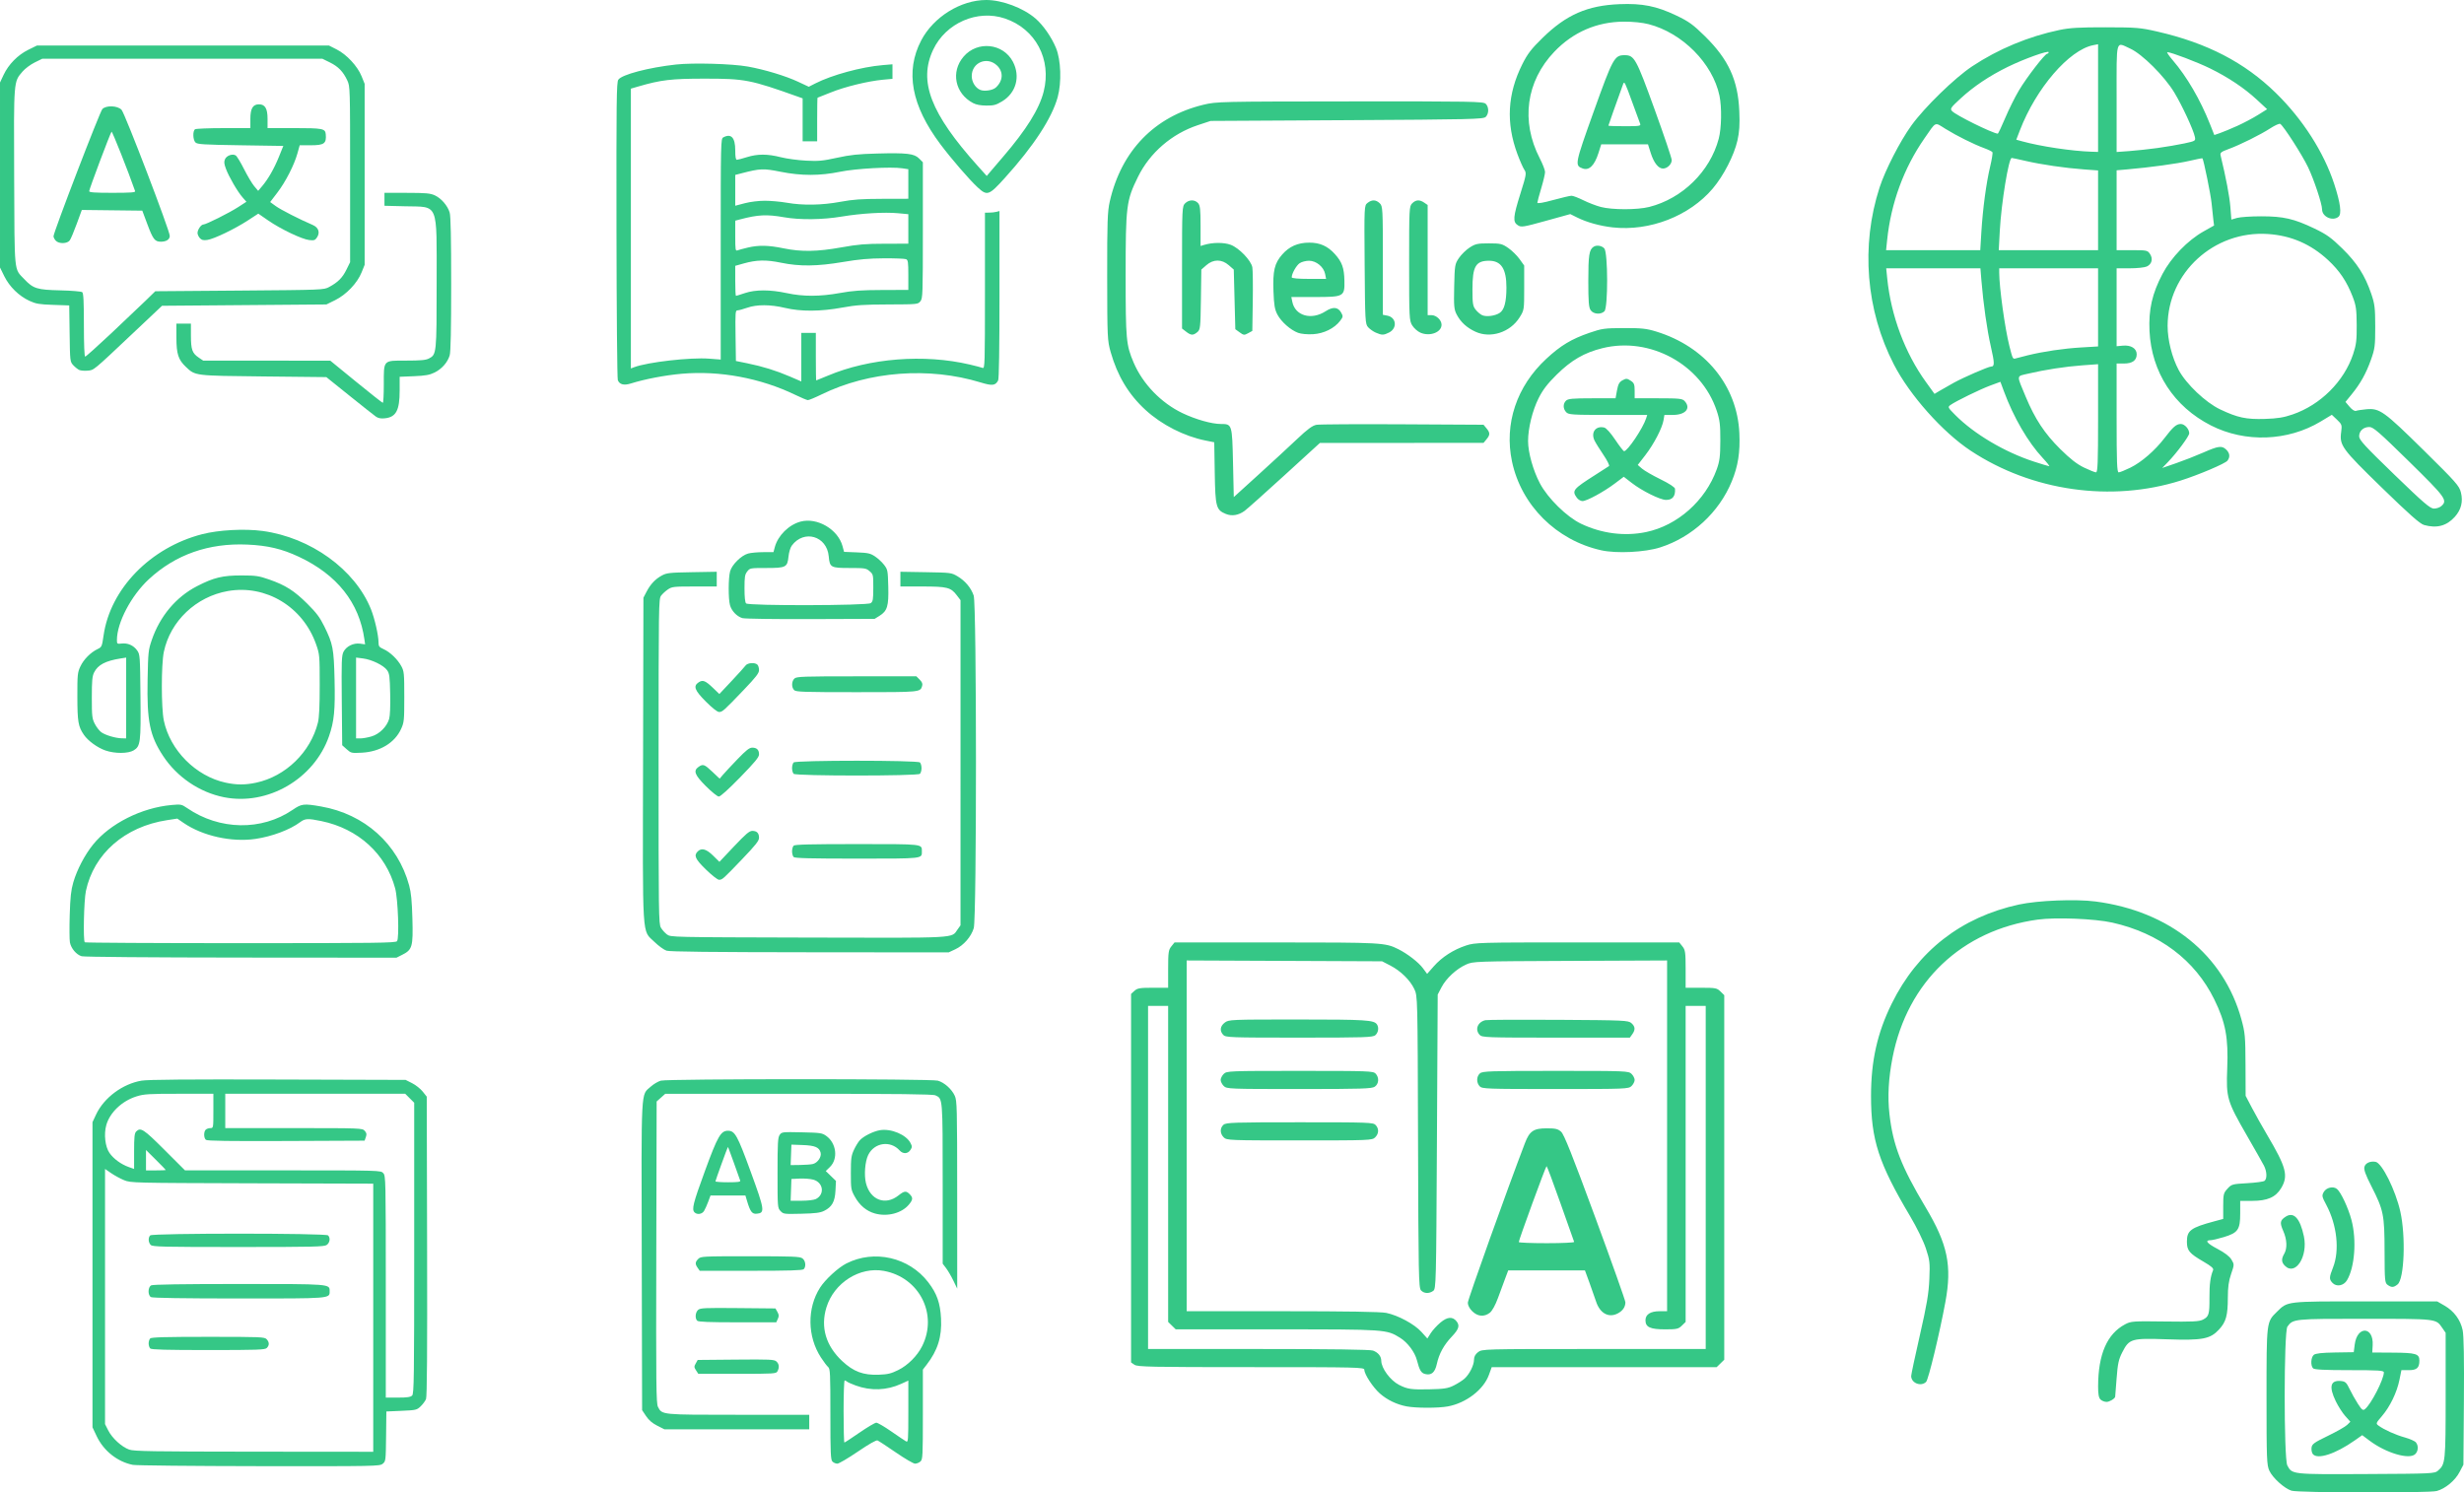 <?xml version="1.0" encoding="UTF-8" standalone="no"?>
<!-- Created with Inkscape (http://www.inkscape.org/) -->

<svg
   version="1.1"
   id="svg2"
   width="1864.966"
   height="1129.773"
   viewBox="0 0 1864.966 1129.773"
   sodipodi:docname="20250709_1631_Language Learning Icons_simple_compose_01jzqsfp82e7v9bw63kq2x00j5.png"
   xml:space="preserve"
   xmlns:inkscape="http://www.inkscape.org/namespaces/inkscape"
   xmlns:sodipodi="http://sodipodi.sourceforge.net/DTD/sodipodi-0.dtd"
   xmlns="http://www.w3.org/2000/svg"
   xmlns:svg="http://www.w3.org/2000/svg"><defs
     id="defs6" /><sodipodi:namedview
     id="namedview4"
     pagecolor="#ffffff"
     bordercolor="#cccccc"
     borderopacity="1"
     inkscape:showpageshadow="0"
     inkscape:pageopacity="1"
     inkscape:pagecheckerboard="0"
     inkscape:deskcolor="#d1d1d1"
     showgrid="false" /><g
     inkscape:groupmode="layer"
     inkscape:label="Image"
     id="g8"
     transform="translate(-1833.394,-182.455)"><path
       style="fill:#35c786;fill-opacity:1;stroke-width:1.157"
       d="m 3567.803,1310.885 c -5.413,-1.697 -14.223,-9.638 -16.762,-15.108 -1.979,-4.263 -2.145,-8.611 -2.145,-56.108 0,-57.09 -0.081,-56.431 7.874,-64.216 8.246,-8.07 6.516,-7.866 66.903,-7.866 h 54.368 l 5.603,3.223 c 7.147,4.111 12.037,10.732 13.694,18.54 0.876,4.128 1.185,21.887 0.942,54.011 l -0.363,47.862 -2.987,5.677 c -3.362,6.39 -10.703,12.458 -17.211,14.227 -5.919,1.609 -104.708,1.391 -109.916,-0.242 z m 110.862,-15.152 c 5.645,-4.928 5.806,-6.508 5.806,-57.002 v -47.35 l -2.666,-3.871 c -4.701,-6.827 -3.857,-6.73 -58.483,-6.748 -53.802,-0.019 -54.393,0.042 -58.623,5.952 -2.7,3.772 -2.751,99.943 -0.057,105.043 3.625,6.859 3.16,6.809 59.785,6.524 49.764,-0.25 51.709,-0.341 54.237,-2.547 z m -94.686,-12.517 c -0.768,-0.906 -1.227,-3.082 -1.02,-4.836 0.331,-2.797 1.851,-3.902 12.405,-9.011 6.615,-3.202 13.144,-6.915 14.509,-8.25 l 2.481,-2.428 -3.843,-4.283 c -2.114,-2.356 -5.354,-7.408 -7.2,-11.228 -5.347,-11.061 -4.085,-16.066 3.862,-15.318 3.365,0.317 4.222,1.106 6.606,6.085 1.507,3.147 4.336,8.178 6.288,11.182 3.031,4.666 3.812,5.249 5.356,4.005 4.623,-3.726 14.282,-22.538 14.282,-27.816 0,-1.418 -3.974,-1.673 -26.073,-1.673 -18.72,0 -26.469,-0.387 -27.476,-1.373 -2.046,-2.002 -1.715,-8.39 0.528,-10.215 1.364,-1.109 6.083,-1.635 16.076,-1.79 l 14.145,-0.22 0.758,-5.854 c 1.851,-14.302 14.363,-13.78 13.575,0.567 l -0.302,5.514 15.897,0.106 c 17.196,0.115 19.764,0.9 19.764,6.043 0,5.463 -1.951,7.222 -8.011,7.222 h -5.59 l -1.501,7.389 c -1.927,9.485 -7.152,20.29 -13.241,27.377 -4.625,5.385 -4.719,5.651 -2.553,7.242 4.224,3.101 12.864,6.986 19.838,8.919 3.831,1.062 7.623,2.75 8.427,3.752 2.048,2.553 1.819,6.592 -0.503,8.864 -4.493,4.397 -22.08,-0.771 -34.577,-10.16 l -5.558,-4.175 -5.725,4.025 c -14.477,10.178 -28.007,14.601 -31.623,10.337 z m -686.065,-36.172 c -7.505,-1.45 -14.679,-4.926 -20.154,-9.766 -5.204,-4.601 -11.7,-14.533 -11.719,-17.918 -0.012,-1.889 -4.875,-2.002 -85.687,-2.002 -75.651,0 -85.98,-0.208 -88.275,-1.781 l -2.599,-1.781 V 1074.317 934.839 l 2.559,-2.333 c 2.215,-2.019 4.102,-2.333 14.03,-2.333 h 11.472 v -14.148 c 0,-12.58 0.269,-14.482 2.423,-17.162 l 2.423,-3.015 76.79,0.014 c 80.424,0.014 82.617,0.135 92.574,5.105 6.961,3.474 15.329,9.949 18.642,14.426 l 3.166,4.277 5.053,-5.74 c 6.135,-6.969 14.831,-12.578 24.388,-15.728 6.917,-2.28 9.523,-2.353 84.257,-2.353 h 77.12 l 2.423,3.015 c 2.155,2.681 2.423,4.582 2.423,17.162 v 14.148 h 11.745 c 10.911,0 11.949,0.199 14.615,2.808 l 2.87,2.808 v 137.975 137.976 l -2.87,2.808 -2.87,2.808 h -85.131 -85.13 l -2.145,5.91 c -4.045,11.145 -17.224,21.256 -31.05,23.822 -7.297,1.354 -24.227,1.33 -31.345,-0.044 z m 35.93,-15.846 c 2.894,-1.461 6.497,-3.757 8.006,-5.102 3.738,-3.33 7.194,-10.214 7.194,-14.33 0,-2.305 0.989,-4.157 3.081,-5.766 3.052,-2.349 3.863,-2.371 87.69,-2.371 h 84.609 V 1073.765 943.903 h -7.6 -7.6 V 1063.52 1183.137 l -2.87,2.808 c -2.587,2.532 -3.828,2.808 -12.601,2.808 -11.354,0 -14.928,-1.643 -14.928,-6.865 0,-4.459 3.78,-6.865 10.783,-6.865 h 5.586 V 1042.268 909.512 l -73.368,0.319 c -72.377,0.315 -73.441,0.352 -78.834,2.791 -7.325,3.313 -15.034,10.456 -18.548,17.188 l -2.877,5.511 -0.585,111.362 c -0.57,108.57 -0.641,111.403 -2.854,112.986 -3.105,2.221 -6.924,2.037 -9.218,-0.444 -1.738,-1.879 -1.941,-12.143 -2.227,-112.414 -0.315,-110.167 -0.319,-110.355 -2.828,-115.666 -3.205,-6.784 -10.321,-13.748 -18.201,-17.811 l -6.178,-3.186 -73.952,-0.319 -73.952,-0.319 v 132.755 132.755 h 72.433 c 48.557,0 74.475,0.419 78.629,1.27 8.94,1.832 21.338,8.534 26.593,14.378 l 4.509,5.013 2.537,-4.017 c 1.395,-2.209 4.729,-5.853 7.408,-8.098 5.218,-4.37 9.23,-4.642 12.209,-0.826 2.503,3.207 1.641,5.92 -3.651,11.495 -6.07,6.394 -9.631,12.917 -11.36,20.806 -1.395,6.366 -4.109,8.684 -8.814,7.529 -3.018,-0.741 -4.28,-2.861 -6.239,-10.473 -1.575,-6.123 -7.081,-13.455 -12.719,-16.938 -10.364,-6.402 -10.439,-6.407 -93.402,-6.407 h -76.424 l -2.87,-2.808 -2.87,-2.808 V 1063.52 943.903 h -7.6 -7.6 v 129.862 129.862 h 83.522 c 54.958,0 84.615,0.407 86.718,1.189 3.947,1.468 6.224,4.276 6.272,7.735 0.081,5.702 6.839,14.85 13.476,18.239 6.318,3.227 9.204,3.651 22.807,3.356 11.412,-0.248 14.242,-0.694 18.707,-2.949 z m 13.941,-56.086 c -2.124,-2.078 -3.418,-4.538 -3.418,-6.497 0,-2.468 29.81,-85.789 43.238,-120.852 3.492,-9.119 6.533,-11.182 16.484,-11.182 6.614,0 8.455,0.436 10.874,2.574 2.211,1.954 8.427,17.546 25.788,64.683 12.581,34.16 22.875,63.155 22.875,64.434 0,3.599 -2.069,6.557 -5.966,8.529 -6.809,3.446 -13.392,-0.284 -16.262,-9.214 -0.809,-2.517 -3.028,-8.824 -4.931,-14.016 l -3.46,-9.439 h -29.035 -29.036 l -2.247,6.007 c -1.236,3.304 -3.72,10.021 -5.522,14.927 -2.004,5.458 -4.402,9.787 -6.179,11.155 -4.252,3.273 -9.144,2.862 -13.202,-1.109 z m 77.062,-52.552 c -0.214,-0.537 -4.862,-13.66 -10.328,-29.162 -5.466,-15.501 -10.21,-28.191 -10.541,-28.199 -0.6,-0.013 -21.038,55.844 -21.031,57.48 0,0.472 9.518,0.858 21.147,0.858 11.629,0 20.968,-0.44 20.753,-0.977 z m -265.214,-79.114 c -2.918,-2.856 -3.006,-7.063 -0.2,-9.548 1.927,-1.706 7.639,-1.894 57.694,-1.894 52.337,0 55.668,0.121 57.491,2.092 2.602,2.813 2.44,6.567 -0.404,9.349 -2.272,2.224 -3.897,2.288 -57.291,2.288 -53.394,0 -55.019,-0.065 -57.291,-2.288 z m 0,-38.901 c -1.286,-1.259 -2.338,-3.318 -2.338,-4.577 0,-1.259 1.052,-3.318 2.338,-4.577 2.272,-2.224 3.897,-2.288 57.694,-2.288 52.143,0 55.468,0.121 57.291,2.092 2.762,2.986 2.442,7.727 -0.664,9.857 -2.262,1.55 -9.682,1.781 -57.291,1.781 -53.133,0 -54.759,-0.065 -57.031,-2.288 z m 193.684,0.196 c -2.556,-2.763 -2.459,-7.386 0.203,-9.744 1.926,-1.706 7.612,-1.894 57.291,-1.894 53.594,0 55.219,0.064 57.491,2.288 1.286,1.259 2.338,3.318 2.338,4.577 0,1.259 -1.052,3.318 -2.338,4.577 -2.272,2.224 -3.897,2.288 -57.694,2.288 -52.143,0 -55.468,-0.121 -57.291,-2.092 z M 2759.229,965.838 c -2.811,-3.039 -2.376,-6.555 1.146,-9.266 3.013,-2.319 4.24,-2.371 55.461,-2.371 51.578,0 57.583,0.381 59.798,3.79 1.548,2.383 0.986,6.093 -1.22,8.046 -1.927,1.706 -7.639,1.894 -57.694,1.894 -52.337,0 -55.668,-0.121 -57.491,-2.092 z m 194.088,0 c -3.732,-4.036 -1.549,-9.695 4.285,-11.107 1.402,-0.339 26.302,-0.469 55.334,-0.288 50.006,0.312 52.914,0.444 55.245,2.509 2.928,2.594 3.109,4.986 0.64,8.435 l -1.82,2.543 h -55.874 c -52.645,0 -55.986,-0.121 -57.809,-2.092 z m 469.922,276.037 c -1.334,-1.306 -1.831,-4.047 -1.814,-10.011 0.069,-24.281 6.787,-39.708 20.438,-46.929 4.451,-2.355 5.903,-2.457 30.044,-2.127 20.891,0.286 25.972,0.041 28.796,-1.388 4.581,-2.318 5.076,-3.972 4.997,-16.694 -0.062,-10.002 0.728,-15.99 2.733,-20.715 0.59,-1.389 -1.158,-2.963 -7.175,-6.462 -10.852,-6.309 -12.627,-8.439 -12.627,-15.157 0,-8.472 2.864,-10.599 20.753,-15.416 l 6.723,-1.81 v -9.675 c 0,-8.941 0.244,-9.943 3.219,-13.201 3.088,-3.382 3.693,-3.552 14.907,-4.175 6.428,-0.357 12.346,-1.159 13.15,-1.782 2.035,-1.576 1.824,-7.131 -0.437,-11.492 -1.044,-2.014 -6.79,-12.157 -12.768,-22.54 -15.256,-26.497 -15.917,-28.748 -15.025,-51.179 0.919,-23.107 -1.25,-34.665 -9.771,-52.07 -14.587,-29.796 -41.695,-50.223 -77.231,-58.198 -13.165,-2.954 -42.854,-4.148 -56.465,-2.271 -57.37,7.914 -98.585,47.03 -109.817,104.221 -3.111,15.842 -3.885,29.835 -2.379,43.033 2.694,23.62 8.864,39.515 27.396,70.573 16.693,27.978 20.039,44.066 14.919,71.748 -4.405,23.821 -12.817,58.647 -14.582,60.375 -3.898,3.815 -11.295,0.889 -11.295,-4.468 0,-1.105 2.97,-15.036 6.6,-30.96 5.311,-23.297 6.71,-31.592 7.162,-42.47 0.519,-12.482 0.314,-14.265 -2.668,-23.237 -1.862,-5.602 -6.883,-15.868 -11.855,-24.238 -23.92,-40.271 -29.631,-57.848 -29.626,-91.179 0,-26.46 4.765,-47.677 15.662,-69.794 19.611,-39.802 52.545,-65.477 96.207,-75.002 14.302,-3.12 43.071,-4.269 58.045,-2.319 56.037,7.297 96.986,40.378 110.415,89.198 2.772,10.08 3.035,12.979 3.115,34.461 l 0.088,23.455 4.806,9.153 c 2.643,5.034 7.852,14.302 11.575,20.595 14.399,24.339 16.094,30.805 10.515,40.121 -4.123,6.886 -10.43,9.65 -22.016,9.65 h -8.985 v 9.571 c 0,12.212 -1.665,14.598 -12.463,17.862 -4.213,1.273 -8.626,2.315 -9.806,2.315 -4.792,0 -3.016,2.328 4.987,6.541 5.576,2.935 9.208,5.713 10.669,8.161 2.186,3.663 2.183,3.804 -0.263,10.889 -1.827,5.294 -2.48,10.01 -2.484,17.967 -0.011,13.425 -1.358,18.309 -6.646,24.037 -6.712,7.27 -12.528,8.366 -39.458,7.438 -26.922,-0.928 -28.528,-0.461 -33.778,9.81 -2.775,5.429 -3.47,8.649 -4.321,20.023 -0.558,7.454 -1.043,13.645 -1.078,13.758 -0.473,1.525 -4.362,3.8 -6.494,3.8 -1.516,0 -3.583,-0.809 -4.593,-1.798 z m 217.319,-86.782 c -2.118,-1.516 -2.273,-3.214 -2.316,-25.457 -0.053,-27.695 -0.751,-31.131 -10.011,-49.291 -4.377,-8.585 -5.785,-12.49 -5.251,-14.571 0.747,-2.913 4.453,-4.582 8.486,-3.822 4.843,0.913 15.048,21.424 18.673,37.53 4.235,18.815 3.045,51.123 -2.036,55.234 -2.999,2.427 -4.573,2.506 -7.546,0.378 z m -41.79,-1.557 c -2.558,-2.766 -2.503,-4.083 0.488,-11.693 5.069,-12.898 2.995,-32.053 -5.124,-47.319 -3.344,-6.288 -3.483,-7 -1.904,-9.766 1.928,-3.377 7.157,-4.57 9.98,-2.277 3.005,2.44 8.643,14.528 11.021,23.625 3.963,15.162 2.426,35.633 -3.412,45.456 -2.527,4.253 -8.033,5.236 -11.051,1.973 z m -35.893,-12.837 c -2.737,-2.678 -2.897,-5.194 -0.585,-9.153 2.404,-4.116 2.128,-10.739 -0.719,-17.214 -2.784,-6.334 -2.477,-8.125 1.873,-10.914 6.073,-3.894 10.858,1.299 13.731,14.9 3.208,15.191 -6.354,30.157 -14.3,22.381 z M 3045.343,599.012 c -33.94,-7.533 -60.531,-34.006 -67.547,-67.247 -6.007,-28.461 3.5,-56.893 25.986,-77.713 10.905,-10.097 18.942,-14.938 32.646,-19.665 9.459,-3.262 11.453,-3.537 26.028,-3.584 13.391,-0.044 17.11,0.356 24.524,2.632 37.103,11.391 61.319,41.021 62.915,76.98 0.643,14.483 -0.974,24.759 -5.724,36.38 -9.591,23.465 -29.991,42.288 -54.239,50.047 -11.537,3.691 -33.024,4.737 -44.589,2.17 z m 33.915,-13.792 c 23.773,-4.929 44.973,-23.747 53.506,-47.494 2.221,-6.181 2.68,-9.853 2.72,-21.739 0.039,-12.112 -0.385,-15.594 -2.777,-22.741 -11.704,-34.969 -50.468,-56.135 -86.482,-47.223 -13.71,3.393 -23.509,9.071 -34.654,20.081 -6.917,6.832 -10.504,11.519 -13.66,17.847 -4.669,9.361 -7.944,22.709 -7.944,32.377 0,8.641 3.837,22.339 8.974,32.039 5.989,11.308 20.325,25.383 31.107,30.538 15.585,7.452 32.966,9.683 49.213,6.314 z m -52.397,-26.009 c -3.838,-5.362 -2.891,-6.531 13.964,-17.245 5.144,-3.27 9.824,-6.282 10.399,-6.692 0.575,-0.411 -1.35,-4.274 -4.278,-8.586 -2.928,-4.312 -5.965,-9.217 -6.748,-10.902 -2.856,-6.14 1.065,-11.241 7.436,-9.676 1.518,0.373 4.881,4.115 8.318,9.257 3.173,4.747 6.185,8.631 6.693,8.631 2.617,0 14.351,-17.496 16.69,-24.885 l 0.815,-2.574 h -29.712 c -27.3,0 -29.869,-0.17 -31.647,-2.092 -2.439,-2.637 -2.48,-6.364 -0.098,-8.695 1.51,-1.477 5.017,-1.798 19.663,-1.798 h 17.826 l 1.09,-5.979 c 0.853,-4.676 1.762,-6.345 4.171,-7.655 2.754,-1.498 3.405,-1.468 6.138,0.285 2.62,1.68 3.058,2.777 3.058,7.655 v 5.694 h 17.941 c 15.896,0 18.162,0.238 19.877,2.092 5.01,5.417 0.744,10.493 -8.819,10.493 h -6.478 l -0.657,3.962 c -0.992,5.979 -7.298,18.109 -13.758,26.461 l -5.762,7.449 3.213,2.782 c 1.767,1.53 8.079,5.17 14.028,8.09 6.658,3.268 10.868,6.025 10.954,7.173 0.421,5.668 -1.962,8.553 -6.949,8.414 -4.524,-0.126 -18.029,-6.841 -25.715,-12.786 l -6.111,-4.727 -6.779,5.104 c -8.46,6.37 -21.209,13.296 -24.476,13.296 -1.357,0 -3.286,-1.144 -4.287,-2.543 z m 641.241,20.642 c -3.053,-0.854 -11.141,-8.003 -31.852,-28.153 -30.516,-29.69 -32.238,-32.053 -30.845,-42.329 0.7,-5.165 0.505,-5.732 -3.167,-9.215 l -3.913,-3.712 -8.345,5.035 c -24.915,15.032 -57.262,16.218 -83.132,3.047 -28.066,-14.289 -45.029,-40.353 -46.524,-71.489 -0.776,-16.165 2.006,-28.401 9.829,-43.224 6.627,-12.556 19.028,-25.392 31.089,-32.181 l 7.937,-4.467 -0.581,-4.686 c -0.32,-2.577 -0.894,-8.033 -1.276,-12.123 -0.592,-6.339 -6.057,-33.141 -6.945,-34.062 -0.164,-0.17 -4.599,0.696 -9.855,1.925 -9.067,2.119 -29.93,4.978 -47.2,6.467 l -7.892,0.681 v 30.229 30.229 h 11.665 c 11.143,0 11.751,0.128 13.575,2.852 2.47,3.688 1.403,7.812 -2.467,9.538 -1.653,0.737 -7.454,1.34 -12.889,1.34 h -9.883 v 29.492 29.492 l 4.692,-0.438 c 6.169,-0.576 10.507,2.116 10.507,6.519 0,4.658 -3.272,7.016 -9.738,7.016 h -5.462 v 41.19 c 0,33.669 0.286,41.19 1.567,41.19 0.862,0 4.839,-1.6 8.838,-3.556 8.419,-4.117 18.684,-13.022 25.885,-22.454 6.471,-8.477 8.936,-10.603 12.295,-10.603 2.917,0 6.367,3.821 6.367,7.051 0,2.141 -9.491,14.941 -16.24,21.903 l -4.221,4.355 10.523,-3.628 c 5.788,-1.995 15.065,-5.628 20.616,-8.073 11.478,-5.055 14.091,-5.379 17.384,-2.157 2.676,2.619 2.99,5.586 0.877,8.316 -1.706,2.204 -21.855,10.764 -35.428,15.051 -52.498,16.581 -112.607,8.032 -158.951,-22.606 -21.19,-14.009 -46.072,-41.951 -58.074,-65.218 -21.189,-41.076 -25.155,-89.986 -10.866,-133.996 4.287,-13.205 15.469,-34.998 24.1,-46.969 9.907,-13.743 32.778,-36.005 46.009,-44.786 19.667,-13.052 42.665,-22.629 66.06,-27.511 7.896,-1.647 15.104,-2.064 35.076,-2.027 23.335,0.043 26.137,0.276 39.076,3.248 37.594,8.635 65.969,23.34 89.599,46.432 20.306,19.844 36.327,44.831 44.21,68.953 4.714,14.424 5.786,22.715 3.207,24.809 -4.434,3.601 -12.404,-0.008 -12.404,-5.616 0,-4.127 -6.139,-22.588 -10.631,-31.968 -4.463,-9.319 -18.546,-31.232 -21.042,-32.742 -0.668,-0.404 -4.005,1.078 -7.415,3.294 -7.558,4.911 -22.962,12.566 -31.787,15.797 -5.583,2.044 -6.432,2.737 -5.923,4.837 4.059,16.763 6.764,31.01 7.382,38.885 l 0.757,9.632 4.223,-1.242 c 2.322,-0.683 10.536,-1.243 18.253,-1.244 16.943,-0.003 24.834,1.801 40.337,9.221 9.259,4.432 12.779,6.954 21.152,15.159 11.13,10.907 17.147,20.314 21.908,34.252 2.64,7.727 3,10.681 3.02,24.79 0.021,14.613 -0.263,16.821 -3.238,25.172 -3.714,10.423 -7.998,18.091 -14.668,26.252 l -4.623,5.657 3.132,3.7 c 1.921,2.269 3.81,3.452 4.885,3.06 0.965,-0.352 4.484,-0.891 7.821,-1.198 9.998,-0.921 13.286,1.431 43.162,30.872 24.739,24.379 27.13,27.083 28.384,32.109 1.733,6.945 0.203,13.081 -4.594,18.428 -6.215,6.927 -13.655,8.904 -23.328,6.198 z m 13.062,-14.272 c 4.941,-4.376 3.474,-6.406 -24.428,-33.804 -22.658,-22.249 -27.073,-26.087 -30.015,-26.087 -4.485,0 -7.726,2.954 -7.726,7.042 0,2.728 4.305,7.417 26.599,28.972 22.349,21.608 27.145,25.721 30.015,25.744 1.879,0.015 4.378,-0.825 5.554,-1.867 z M 3421.401,499.08 v -40.935 l -11.897,0.863 c -12.812,0.929 -28.367,3.318 -41.026,6.3 -9.114,2.147 -8.938,0.476 -1.845,17.499 6.994,16.786 14.303,27.854 26.123,39.561 7.553,7.481 12.638,11.442 18.017,14.035 4.122,1.987 8.199,3.612 9.061,3.612 1.281,0 1.567,-7.479 1.567,-40.935 z m -41.874,30.08 c -11.178,-11.969 -22.085,-30.714 -29.432,-50.584 l -2.622,-7.092 -7.484,2.757 c -7.779,2.865 -26.402,11.952 -30.328,14.797 -2.158,1.564 -2.003,1.89 3.59,7.524 14.32,14.426 37.413,28.108 59.629,35.329 5.787,1.881 10.97,3.449 11.517,3.483 0.547,0.035 -1.644,-2.762 -4.87,-6.215 z m 189.167,-32.993 c 21.103,-7.275 38.83,-24.944 45.742,-45.593 2.363,-7.059 2.792,-10.553 2.716,-22.114 -0.079,-11.791 -0.511,-14.819 -3.067,-21.443 -4.409,-11.429 -9.952,-19.689 -18.558,-27.657 -13.14,-12.163 -27.988,-18.599 -45.611,-19.769 -40.776,-2.708 -75.802,29.393 -75.882,69.544 -0.021,10.671 3.307,23.938 8.388,33.437 5.668,10.596 20.348,24.537 31.348,29.77 13.233,6.295 19.715,7.677 33.907,7.228 9.543,-0.302 14.224,-1.06 21.019,-3.403 z m -256.614,-23.913 c 7.585,-4.186 26.35,-12.33 28.41,-12.33 2.652,0 2.608,-2.653 -0.251,-15.148 -2.871,-12.546 -5.696,-32.391 -7.17,-50.355 l -0.727,-8.867 h -35.654 -35.654 l 0.783,7.723 c 2.856,28.177 13.416,56.403 29.34,78.426 l 6.449,8.918 3.73,-2.247 c 2.051,-1.236 6.886,-3.99 10.745,-6.119 z m 56.122,-20.847 c 11.98,-2.931 27.044,-5.146 40.39,-5.939 l 12.809,-0.761 v -29.576 -29.576 h -37.414 -37.414 v 3.234 c 0,11.137 4.307,42.228 7.715,55.69 2.471,9.76 2.571,9.951 4.848,9.264 1.129,-0.34 5.209,-1.391 9.067,-2.335 z m -35.16,-93.027 c 1.081,-17.77 3.709,-37.43 6.649,-49.738 1.311,-5.488 2.097,-10.432 1.747,-10.986 -0.35,-0.554 -3.152,-1.932 -6.228,-3.061 -7.952,-2.921 -20.657,-9.247 -29.292,-14.583 -8.475,-5.238 -6.772,-6.01 -15.971,7.239 -15.607,22.479 -25.291,48.871 -28.198,76.85 l -0.802,7.723 h 35.638 35.638 z m 88.359,-16.729 v -30.173 l -10.815,-0.795 c -14.291,-1.05 -31.914,-3.617 -43.937,-6.4 -5.356,-1.239 -10.133,-2.254 -10.616,-2.254 -2.301,0 -7.885,34.104 -9.016,55.069 l -0.794,14.725 h 37.589 37.589 z m 0,-84.958 v -40.761 l -3.66,0.716 c -18.281,3.578 -43.255,32.571 -55.519,64.455 l -2.733,7.105 4.357,1.203 c 14.036,3.874 37.711,7.426 52.586,7.889 l 4.969,0.155 z m 45.014,37.797 c 6.431,-0.886 15.559,-2.447 20.286,-3.469 8.416,-1.819 8.581,-1.922 7.954,-4.991 -1.088,-5.324 -9.708,-23.894 -15.61,-33.626 -7.492,-12.355 -24.228,-29.012 -33.311,-33.153 -11.228,-5.119 -10.303,-8.495 -10.303,37.612 v 40.644 l 9.646,-0.703 c 5.305,-0.387 14.907,-1.428 21.338,-2.314 z m 60.422,-16.78 c 4.781,-2.162 11.804,-5.878 15.605,-8.257 l 6.911,-4.326 -7.761,-7.195 c -9.517,-8.823 -21.569,-16.882 -35.442,-23.7 -9.608,-4.721 -29.514,-12.293 -32.319,-12.293 -0.642,0 1.161,2.703 4.005,6.007 10.745,12.48 20.959,29.997 28.298,48.526 l 3.246,8.195 4.382,-1.513 c 2.41,-0.832 8.294,-3.282 13.076,-5.444 z m -175.787,-5.788 c 2.724,-6.491 7.434,-15.971 10.468,-21.068 5.839,-9.81 19.705,-27.771 21.44,-27.771 0.566,0 1.029,-0.5 1.029,-1.112 0,-1.617 -18.754,5.115 -30.966,11.116 -13.98,6.87 -25.838,14.823 -35.763,23.985 -7.48,6.905 -8.008,7.692 -6.36,9.474 2.883,3.118 29.972,16.518 34.56,17.097 0.352,0.044 2.868,-5.23 5.592,-11.721 z m -589.868,299.558 c -7.319,-3.024 -7.938,-5.325 -8.358,-31.061 l -0.378,-23.16 -6.638,-1.337 c -16.189,-3.262 -33.078,-11.872 -45.384,-23.137 -12.751,-11.672 -21.249,-25.774 -26.355,-43.731 -2.496,-8.778 -2.605,-11.121 -2.658,-57.208 -0.048,-41.364 0.225,-49.281 1.952,-56.86 8.759,-38.427 33.838,-64.321 70.955,-73.261 9.825,-2.366 12.321,-2.423 110.852,-2.511 92.452,-0.083 100.961,0.067 102.744,1.81 2.494,2.439 2.495,7.489 0,9.93 -1.771,1.733 -11.005,1.95 -105.082,2.472 l -103.141,0.572 -9.604,3.183 c -19.787,6.558 -36.361,20.863 -45.361,39.151 -8.837,17.955 -9.341,21.969 -9.341,74.37 0,48.954 0.363,52.912 6.083,66.297 6.883,16.106 20.828,30.523 36.961,38.21 10.043,4.786 22.106,8.193 29.006,8.193 8.506,0 8.556,0.159 9.21,29.292 l 0.585,26.048 18.707,-16.987 c 10.289,-9.343 23.456,-21.492 29.261,-26.998 7.835,-7.432 11.6,-10.197 14.615,-10.735 2.234,-0.398 31.599,-0.572 65.256,-0.386 l 61.195,0.338 2.235,2.701 c 2.806,3.392 2.806,4.936 -7e-4,8.328 l -2.235,2.701 -61.919,0.021 -61.919,0.021 -26.751,24.432 c -14.713,13.438 -28.33,25.587 -30.259,26.999 -4.614,3.376 -9.659,4.192 -14.235,2.302 z m -30.038,-137.955 -3.081,-2.371 v -46.255 c 0,-44.73 0.077,-46.331 2.338,-48.544 2.918,-2.856 7.218,-2.942 9.757,-0.196 1.596,1.726 1.935,4.754 1.935,17.296 v 15.203 l 2.631,-0.801 c 6.472,-1.97 15.048,-2.013 20.166,-0.1 6.32,2.362 15.423,11.819 16.385,17.022 0.37,1.999 0.518,13.656 0.329,25.903 l -0.343,22.268 -3.162,1.736 c -2.921,1.603 -3.411,1.554 -6.431,-0.65 l -3.269,-2.385 -0.585,-22.573 -0.585,-22.573 -3.818,-3.336 c -5.281,-4.613 -11.636,-4.613 -16.917,4.3e-4 l -3.818,3.336 -0.327,22.693 c -0.308,21.375 -0.469,22.81 -2.76,24.696 -3.148,2.591 -4.689,2.524 -8.447,-0.369 z m 84.77,0.875 c -5.72,-2.127 -12.676,-8.249 -15.617,-13.742 -2.077,-3.88 -2.65,-7.23 -3.034,-17.736 -0.565,-15.468 0.778,-21.14 6.58,-27.773 5.382,-6.153 11.805,-8.989 20.435,-9.021 8.132,-0.03 14.039,2.602 19.502,8.691 5.384,6.001 6.98,10.448 7.181,20.011 0.255,12.159 -0.295,12.462 -22.621,12.462 h -17.555 l 0.745,3.643 c 2.176,10.646 14.442,14.103 25.237,7.112 5.461,-3.537 9.286,-3.235 11.662,0.92 1.632,2.855 1.581,3.341 -0.658,6.293 -4.357,5.743 -12.345,9.697 -20.554,10.174 -4.251,0.247 -9.034,-0.191 -11.302,-1.034 z m 20.45,-44.556 c -1.05,-5.363 -6.707,-10.011 -12.184,-10.011 -2.419,0 -5.623,0.84 -7.12,1.866 -2.514,1.723 -5.983,7.917 -5.983,10.683 0,0.741 4.846,1.181 13.007,1.181 h 13.007 z m 38.434,44.448 c -1.929,-0.833 -4.56,-2.669 -5.846,-4.079 -2.241,-2.457 -2.352,-4.43 -2.676,-47.353 -0.337,-44.638 -0.329,-44.796 2.176,-46.792 3.299,-2.628 6.389,-2.533 9.27,0.286 2.252,2.203 2.338,3.814 2.338,43.335 v 41.047 l 3.444,0.674 c 6.813,1.333 7.632,9.531 1.274,12.749 -4.125,2.088 -5.413,2.105 -9.979,0.132 z m 33.638,-0.037 c -2.077,-0.914 -4.838,-3.364 -6.134,-5.445 -2.253,-3.616 -2.357,-5.687 -2.361,-46.975 0,-41.67 0.078,-43.273 2.334,-45.48 2.809,-2.749 5.596,-2.904 9.094,-0.507 l 2.599,1.781 v 41.697 41.697 h 2.923 c 3.681,0 7.6,3.743 7.6,7.26 0,5.788 -8.925,9.108 -16.053,5.973 z m 41.776,-0.667 c -6.544,-2.989 -11.216,-7.248 -14.22,-12.964 -2.058,-3.916 -2.272,-6.269 -1.939,-21.256 0.36,-16.188 0.502,-17.041 3.6,-21.617 1.774,-2.62 5.418,-6.184 8.099,-7.92 4.33,-2.804 5.948,-3.156 14.504,-3.156 8.832,0 10.048,0.287 14.668,3.464 2.77,1.905 6.63,5.682 8.577,8.392 l 3.54,4.928 v 16.866 c 0,16.776 -0.019,16.896 -3.538,22.47 -7.098,11.241 -21.843,16.021 -33.291,10.793 z m 18.188,-14.218 c 3.573,-2.291 5.181,-8.26 5.189,-19.265 0.012,-14.162 -3.966,-20.272 -13.192,-20.272 -10.053,0 -12.524,4.247 -12.524,21.528 0,11.025 0.293,12.853 2.5,15.598 1.375,1.711 3.611,3.573 4.969,4.14 3.211,1.339 9.59,0.494 13.058,-1.729 z m 68.984,-2.034 c -1.477,-2.064 -1.82,-6.278 -1.82,-22.386 0,-19.267 0.658,-23.515 3.975,-25.682 2.297,-1.501 6.14,-0.925 8.12,1.217 2.821,3.051 2.907,44.848 0.098,47.597 -2.727,2.669 -8.212,2.275 -10.373,-0.745 z m 16.665,-62.748 c -9.556,-1.061 -19.51,-3.813 -26.722,-7.389 l -5.413,-2.685 -18.459,5.112 c -17.24,4.774 -18.642,4.994 -21.236,3.331 -3.911,-2.507 -3.605,-6.199 1.993,-24.065 4.497,-14.352 4.663,-15.383 2.908,-18.004 -1.024,-1.529 -3.372,-6.851 -5.217,-11.826 -8.753,-23.603 -7.566,-45.41 3.702,-67.969 3.95,-7.908 6.832,-11.654 15.424,-20.043 17.897,-17.476 33.849,-24.461 58.108,-25.445 17.37,-0.704 27.989,1.417 43.072,8.606 9.439,4.499 12.688,6.85 21.63,15.653 17.902,17.623 25.019,33.18 26.023,56.882 0.425,10.034 0.072,15.513 -1.425,22.096 -2.553,11.229 -10.425,26.553 -18.627,36.26 -17.64,20.877 -47.746,32.594 -75.76,29.485 z m 27.529,-15.461 c 25.161,-6.321 46.141,-26.888 52.701,-51.663 2.127,-8.034 2.399,-23.828 0.561,-32.574 -5.134,-24.422 -28.119,-47.61 -53.678,-54.152 -4.688,-1.2 -11.855,-1.926 -18.707,-1.896 -20.368,0.09 -38.394,7.887 -52.591,22.747 -21.386,22.385 -25.522,52.662 -11.027,80.729 2.194,4.248 3.989,8.909 3.989,10.356 0,1.447 -1.304,6.982 -2.898,12.298 -1.594,5.317 -2.909,10.236 -2.923,10.932 -0.015,0.79 4.442,0.039 11.871,-2.002 6.543,-1.797 12.841,-3.268 13.995,-3.268 1.155,0 5.181,1.532 8.947,3.405 3.766,1.873 9.701,4.156 13.188,5.073 8.604,2.264 27.588,2.271 36.571,0.014 z m -50.323,-29.158 c -6.076,-2.247 -5.887,-3.217 8.388,-43.059 14.551,-40.615 15.685,-42.682 23.397,-42.682 7.379,0 8.686,2.361 22.678,40.965 7.141,19.699 12.982,36.996 12.982,38.438 0,3.139 -3.373,6.409 -6.611,6.409 -3.486,0 -6.921,-4.349 -9.264,-11.728 l -2.089,-6.579 h -17.696 -17.696 l -2.093,6.579 c -3.018,9.483 -7.112,13.463 -11.995,11.657 z m 43.502,-33.968 c -0.445,-1.101 -3.119,-8.383 -5.942,-16.181 -5.505,-15.206 -5.994,-16.181 -6.885,-13.731 -4.801,13.196 -11.167,31.143 -11.167,31.479 0,0.239 5.581,0.435 12.402,0.435 11.34,0 12.332,-0.171 11.593,-2.002 z"
       id="path1210"
       inkscape:export-filename="path1210.png"
       inkscape:export-xdpi="96"
       inkscape:export-ydpi="96" /><path
       style="fill:#35c786;fill-opacity:1"
       d="m 1933.94,1291.328 c -11.609,-2.276 -22.107,-10.595 -27.36,-21.683 l -3.186,-6.725 v -115.5 -115.5 l 2.709,-5.781 c 5.968,-12.736 20.102,-23.255 34.471,-25.653 4.856,-0.811 34.604,-1.056 103.32,-0.852 l 96.5,0.286 4.949,2.5 c 2.722,1.375 6.322,4.229 8,6.343 l 3.051,3.843 0.265,113.157 c 0.187,79.807 -0.055,113.933 -0.823,115.79 -0.598,1.448 -2.434,3.923 -4.079,5.5 -2.856,2.738 -3.51,2.89 -14.46,3.368 l -11.469,0.5 -0.217,18.839 c -0.213,18.469 -0.264,18.877 -2.578,20.75 -2.288,1.852 -5.183,1.907 -93.5,1.801 -50.127,-0.06 -93.144,-0.502 -95.594,-0.983 z m 181.955,-111.382 v -101.475 l -91.75,-0.275 c -90.525,-0.272 -91.818,-0.303 -96.844,-2.37 -2.802,-1.152 -7.189,-3.536 -9.75,-5.298 l -4.656,-3.203 v 96.581 96.581 l 2.453,4.84 c 2.972,5.865 10.197,12.445 15.871,14.456 3.562,1.262 17.446,1.491 94.426,1.559 l 90.25,0.079 z m -168.8,23.275 c -0.66,-0.66 -1.2,-2.37 -1.2,-3.8 0,-1.43 0.54,-3.14 1.2,-3.8 0.896,-0.896 12.01,-1.2 43.845,-1.2 40.044,0 42.746,0.112 44.3,1.829 2.079,2.297 2.107,4.576 0.084,6.6 -1.379,1.379 -6.789,1.571 -44.3,1.571 -31.9,0 -43.033,-0.304 -43.929,-1.2 z m 0.55,-38.88 c -2.492,-1.451 -2.366,-7.52 0.184,-8.885 1.276,-0.683 23.836,-1.035 66.277,-1.035 70.037,0 68.788,-0.1 68.788,5.5 0,5.604 1.274,5.503 -68.972,5.47 -41.965,-0.02 -65.139,-0.387 -66.278,-1.05 z m -0.179,-39.491 c -1.865,-1.865 -2.054,-5.546 -0.371,-7.229 1.735,-1.735 132.865,-1.735 134.6,0 1.909,1.909 1.395,5.55 -1.022,7.243 -1.956,1.37 -9.983,1.557 -66.929,1.557 -57.49,0 -64.881,-0.175 -66.278,-1.571 z m 197.857,114 c 1.409,-1.41 1.571,-12.907 1.571,-111.6 v -110.029 l -3.4,-3.4 -3.4,-3.4 h -68.1 -68.1 v 13 13 h 51.845 c 50.833,0 51.881,0.04 53.682,2.03 1.456,1.609 1.639,2.595 0.881,4.75 l -0.956,2.72 -59.364,0.258 c -43.014,0.187 -59.739,-0.053 -60.726,-0.873 -1.683,-1.397 -1.782,-6.066 -0.162,-7.686 0.66,-0.66 2.235,-1.2 3.5,-1.2 2.282,0 2.3,-0.101 2.3,-13 v -13 h -25.895 c -23.02,0 -26.6,0.22 -32.25,1.984 -11.01,3.436 -20.205,12.158 -22.905,21.727 -1.946,6.895 -0.858,16.372 2.422,21.104 3.103,4.478 8.81,8.632 14.726,10.72 l 3.902,1.377 v -13.384 c 0,-10.834 0.299,-13.684 1.571,-14.956 3.355,-3.355 5.583,-1.908 21.429,13.918 l 15.5,15.48 74.095,0.015 c 74.046,0.015 74.096,0.017 76,2.12 1.841,2.035 1.905,4.903 1.905,86 v 83.895 l 9.179,10e-5 c 7.011,0 9.55,-0.371 10.75,-1.571 z m -186.429,-170.704 c 0,-0.151 -3.375,-3.627 -7.5,-7.725 l -7.5,-7.45 v 7.725 7.725 h 7.5 c 4.125,0 7.5,-0.124 7.5,-0.275 z m 504.571,220.704 c -1.367,-1.367 -1.571,-6.024 -1.571,-35.878 0,-30.853 -0.168,-34.444 -1.673,-35.679 -0.92,-0.755 -3.402,-4.04 -5.515,-7.3 -10.286,-15.869 -10.549,-37.255 -0.648,-52.794 3.936,-6.178 13.734,-15.185 19.937,-18.329 21.168,-10.727 47.438,-4.687 61.973,14.247 6.566,8.553 9.062,15.632 9.679,27.451 0.72,13.784 -2.504,24.105 -10.933,34.997 l -2.82,3.644 v 33.951 c 0,31.621 -0.126,34.065 -1.829,35.606 -1.006,0.91 -2.837,1.655 -4.069,1.655 -1.232,0 -7.781,-3.819 -14.554,-8.486 -6.772,-4.668 -13.02,-8.757 -13.883,-9.089 -0.995,-0.382 -6.463,2.727 -14.928,8.486 -7.347,4.999 -14.312,9.089 -15.477,9.089 -1.165,0 -2.825,-0.707 -3.689,-1.571 z m 20.493,-21.929 c 5.966,-4.125 11.68,-7.5 12.697,-7.5 1.018,0 6.1,2.957 11.294,6.571 5.194,3.614 10.232,7.005 11.194,7.535 1.644,0.906 1.75,-0.453 1.75,-22.515 v -23.48 l -5.356,2.452 c -11,5.036 -23.017,5.471 -34.531,1.249 -3.087,-1.132 -6.041,-2.453 -6.564,-2.935 -0.522,-0.482 -1.31,-0.876 -1.75,-0.876 -0.44,0 -0.8,10.575 -0.8,23.5 0,12.925 0.274,23.5 0.609,23.5 0.335,0 5.49,-3.375 11.456,-7.5 z m 29.275,-47.346 c 7.271,-3.579 14.409,-10.717 18.111,-18.109 12.074,-24.11 -2.088,-52.008 -28.913,-56.956 -18.317,-3.379 -37.763,8.952 -43.522,27.596 -4.609,14.921 -0.475,29.064 11.868,40.61 8.615,8.059 16.013,10.824 27.771,10.381 6.784,-0.256 9.252,-0.847 14.685,-3.522 z m -182.41,42.096 c -3.732,-1.89 -6.367,-4.157 -8.429,-7.25 l -3,-4.5 -0.278,-116.5 c -0.31,-130.12 -0.761,-121.571 6.765,-128.37 2.129,-1.923 5.59,-3.974 7.692,-4.558 5.278,-1.466 204.322,-1.477 209.598,-0.012 4.916,1.365 10.567,6.39 12.858,11.431 1.706,3.755 1.822,8.495 1.842,75.009 l 0.021,71 -2.891,-6 c -1.59,-3.3 -4.065,-7.55 -5.499,-9.444 l -2.608,-3.444 v -60.355 c 0,-65.493 0.078,-64.532 -5.472,-67.061 -1.978,-0.901 -27.432,-1.195 -103.559,-1.195 h -100.937 l -3.266,2.918 -3.266,2.918 -0.263,114.108 c -0.232,100.794 -0.084,114.453 1.267,117.065 3.148,6.088 2.17,5.992 60.946,5.992 h 53.55 v 5.5 5.5 h -54.821 -54.821 z m 29.403,-41.865 c -1.537,-2.346 -1.561,-2.887 -0.235,-5.25 l 1.478,-2.635 28.866,-0.266 c 25.8,-0.237 29.062,-0.088 30.712,1.405 2.067,1.871 2.358,4.536 0.811,7.426 -0.988,1.845 -2.392,1.934 -30.477,1.934 h -29.442 z m 0.868,-37.585 c -1.799,-1.799 -1.445,-6.268 0.646,-8.161 1.649,-1.492 4.877,-1.643 30.212,-1.405 l 28.366,0.266 1.491,2.657 c 1.199,2.137 1.26,3.164 0.309,5.25 l -1.181,2.593 h -29.321 c -21.472,0 -29.643,-0.321 -30.521,-1.2 z m 0.357,-40.023 c -2.057,-2.937 -1.964,-4.371 0.443,-6.777 1.929,-1.929 3.333,-2 39.278,-2 32.12,0 37.585,0.215 39.5,1.557 2.449,1.715 3.011,6.254 1.022,8.243 -0.892,0.892 -11.143,1.2 -39.943,1.2 h -38.743 z m 134.157,-41.145 c -6.384,-1.79 -11.566,-6.12 -15.213,-12.711 -2.884,-5.212 -3,-5.904 -3,-17.922 0,-10.929 0.289,-13.127 2.299,-17.488 1.264,-2.743 3.289,-6.05 4.5,-7.349 2.905,-3.117 10.207,-6.756 15.238,-7.594 8.417,-1.403 19.839,3.389 23.098,9.691 1.338,2.587 1.328,3.147 -0.093,5.316 -1.969,3.006 -5.577,3.148 -8.135,0.321 -7.014,-7.75 -19.154,-5.99 -23.779,3.448 -2.414,4.926 -3.227,15.217 -1.685,21.349 3.213,12.785 14.716,17.125 24.59,9.279 4.409,-3.504 5.78,-3.662 8.468,-0.975 2.647,2.647 2.523,4.224 -0.626,7.967 -5.462,6.491 -16.271,9.299 -25.661,6.666 z m -136.513,-0.833 c -2.28,-2.28 -1.165,-6.73 7.887,-31.466 9.576,-26.169 11.961,-30.334 17.373,-30.334 5.263,0 7.117,3.334 17.183,30.897 10.659,29.189 10.966,31.296 4.646,31.912 -3.527,0.343 -4.926,-1.479 -7.337,-9.559 l -1.268,-4.25 h -13.206 -13.206 l -1.756,4.75 c -0.966,2.612 -2.388,5.763 -3.159,7 -1.523,2.444 -5.22,2.986 -7.156,1.05 z m 34.555,-24.05 c -0.252,-0.688 -2.413,-6.75 -4.8,-13.473 -2.388,-6.723 -4.424,-12.123 -4.524,-12 -0.418,0.513 -9.431,25.38 -9.431,26.022 0,0.386 4.323,0.701 9.607,0.701 7.264,0 9.495,-0.305 9.148,-1.25 z m 30.486,23.007 c -2.205,-2.347 -2.241,-2.812 -2.241,-28.849 0,-22.673 0.23,-26.791 1.605,-28.755 1.571,-2.243 1.925,-2.285 16.75,-1.972 14.132,0.298 15.371,0.48 18.521,2.727 7.712,5.5 9.117,17.36 2.787,23.516 l -3.163,3.076 3.86,3.742 3.86,3.742 -0.367,7.262 c -0.428,8.481 -2.627,12.42 -8.583,15.38 -2.995,1.488 -6.545,1.939 -17.278,2.195 -13.143,0.313 -13.569,0.257 -15.75,-2.064 z m 26.759,-9.051 c 6.926,-3.503 5.689,-12.636 -1.992,-14.704 -2.239,-0.603 -6.869,-0.963 -10.29,-0.799 l -6.219,0.297 -0.29,8.25 -0.29,8.25 8.29,-0.015 c 4.668,-0.01 9.383,-0.567 10.79,-1.279 z m -2.09,-26.579 c 3.551,-0.993 6.492,-5.389 5.705,-8.527 -1.026,-4.087 -4.233,-5.451 -13.614,-5.791 l -8.5,-0.308 -0.292,7.75 -0.292,7.75 7.292,-0.1 c 4.011,-0.055 8.377,-0.403 9.702,-0.774 z M 1895.227,906.323 c -4.014,-1.162 -8.059,-5.925 -8.917,-10.501 -0.365,-1.947 -0.431,-11.271 -0.145,-20.721 0.409,-13.538 0.979,-18.766 2.689,-24.654 2.805,-9.656 8.698,-20.908 15.072,-28.78 12.798,-15.805 36.605,-27.772 59.348,-29.833 7.083,-0.642 7.571,-0.545 11.755,2.323 24.567,16.843 56.395,17.363 79.919,1.306 6.751,-4.608 8.36,-4.798 21.399,-2.524 33.005,5.756 58.157,28.279 66.728,59.756 1.482,5.443 2.089,11.662 2.462,25.224 0.582,21.154 -0.057,23.444 -7.604,27.25 l -4.462,2.25 -117.538,-0.09 c -67.989,-0.052 -118.873,-0.477 -120.705,-1.007 z m 238.674,-11.411 c 1.795,-2.163 0.74,-31.959 -1.417,-39.991 -6.997,-26.065 -27.937,-45.153 -55.861,-50.921 -10.206,-2.108 -12.297,-2.003 -16.046,0.807 -7.668,5.747 -21.314,10.866 -33.854,12.7 -18.086,2.645 -40.056,-2.265 -54.45,-12.168 l -4.677,-3.218 -7.809,1.195 c -31.904,4.884 -55.406,25.418 -61.382,53.634 -1.505,7.107 -2.167,37.483 -0.845,38.805 0.367,0.367 53.411,0.667 117.877,0.667 103.267,0 117.36,-0.179 118.463,-1.509 z m 203.993,7.193 c -1.925,-0.611 -6.05,-3.603 -9.167,-6.648 -9.575,-9.356 -8.904,1.461 -8.599,-138.597 l 0.266,-121.94 2.34,-4.5 c 3.006,-5.782 6.649,-9.637 11.66,-12.341 3.615,-1.95 5.807,-2.19 22.75,-2.486 l 18.75,-0.328 v 5.578 5.578 h -16.852 c -15.83,0 -17.053,0.136 -20.158,2.25 -1.818,1.238 -4.137,3.375 -5.152,4.75 -1.771,2.398 -1.847,7.503 -1.865,125.368 -0.018,115.837 0.083,123.042 1.754,125.895 0.975,1.665 3.043,3.974 4.596,5.132 2.822,2.104 2.864,2.105 106.82,2.368 115.198,0.292 108.273,0.668 113.127,-6.137 l 2.23,-3.127 V 759.843 636.765 l -2.882,-3.778 c -4.477,-5.869 -7.245,-6.566 -26.086,-6.566 h -16.532 v -5.576 -5.576 l 19.25,0.326 c 18.924,0.321 19.329,0.373 23.926,3.075 5.802,3.41 10.297,8.757 12.296,14.623 2.268,6.655 2.315,244.113 0.05,251.74 -1.934,6.513 -7.659,13.077 -13.967,16.014 l -5.056,2.354 -105,-0.092 c -73.992,-0.065 -106.034,-0.42 -108.5,-1.203 z m 29.885,-61.358 c -8.169,-7.95 -9.412,-10.657 -6.314,-13.755 2.886,-2.886 6.523,-1.903 11.651,3.148 l 4.791,4.719 11.075,-11.719 c 8.853,-9.367 11.621,-11.719 13.793,-11.719 3.483,0 5.118,1.671 5.118,5.231 0,2.263 -2.54,5.485 -12.655,16.05 -14.7,15.355 -15.109,15.719 -17.651,15.719 -1.058,0 -5.472,-3.453 -9.809,-7.673 z m 66.315,-9.527 c -0.66,-0.66 -1.2,-2.595 -1.2,-4.3 0,-1.705 0.54,-3.64 1.2,-4.3 0.899,-0.899 12.906,-1.2 47.877,-1.2 50.73,0 49.172,-0.174 49.172,5.5 0,5.674 1.558,5.5 -49.172,5.5 -34.971,0 -46.978,-0.301 -47.877,-1.2 z m -431.202,-45.285 c -18.492,-3.689 -35.579,-15.294 -46.096,-31.308 -10.064,-15.323 -12.281,-26.27 -11.686,-57.707 0.394,-20.801 0.566,-22.436 3.158,-30 6.194,-18.071 18.359,-32.548 34.23,-40.736 12.702,-6.553 19.443,-8.17 33.896,-8.133 10.756,0.028 12.909,0.347 20.761,3.084 12.333,4.299 18.952,8.505 28.839,18.33 6.849,6.806 9.452,10.267 12.782,17 6.615,13.375 7.284,16.833 7.84,40.503 0.541,23.019 -0.296,31.55 -4.195,42.762 -11.266,32.396 -46.407,52.812 -79.529,46.204 z m 24.317,-10.994 c 22.363,-4.738 41.296,-23.144 46.826,-45.521 0.949,-3.842 1.355,-12.434 1.345,-28.5 -0.014,-22.52 -0.072,-23.163 -2.769,-30.828 -9.98,-28.362 -37.978,-45.246 -66.716,-40.232 -24.084,4.202 -43.599,22.737 -48.496,46.06 -2.015,9.598 -2.015,42.402 0,52 4.727,22.514 24.191,42.085 46.72,46.978 8.258,1.793 14.772,1.806 23.09,0.043 z m 340.504,2.66 c -8.528,-8.528 -9.748,-11.717 -5.596,-14.625 3.375,-2.364 4.441,-1.988 10.435,3.681 l 5.538,5.237 2.529,-2.987 c 1.391,-1.643 6.32,-6.925 10.954,-11.737 6.58,-6.834 9.027,-8.75 11.174,-8.75 3.474,0 5.149,1.657 5.149,5.095 0,2.116 -3.061,5.837 -14.25,17.323 -8.771,9.004 -14.993,14.62 -16.182,14.605 -1.062,-0.013 -5.45,-3.542 -9.75,-7.841 z m 66.382,-9.382 c -0.66,-0.66 -1.2,-2.595 -1.2,-4.3 0,-1.705 0.54,-3.64 1.2,-4.3 1.728,-1.728 93.872,-1.728 95.6,0 0.66,0.66 1.2,2.595 1.2,4.3 0,1.705 -0.54,3.64 -1.2,4.3 -1.728,1.728 -93.872,1.728 -95.6,0 z M 1913.23,750.571 c -6.024,-2.082 -13.194,-7.29 -16.339,-11.868 -4.287,-6.241 -4.908,-9.852 -4.943,-28.782 -0.032,-16.795 0.122,-18.335 2.298,-23.007 2.467,-5.297 7.766,-10.627 13.088,-13.165 3.066,-1.462 3.261,-1.908 4.442,-10.178 5.055,-35.387 35.427,-66.622 74.619,-76.738 12.528,-3.234 32.158,-4.282 45.751,-2.444 36.404,4.924 69.99,29.186 82.028,59.256 2.816,7.033 5.721,19.772 5.721,25.082 0,2.971 0.48,3.607 3.88,5.14 4.912,2.215 10.639,7.749 13.445,12.991 2.014,3.763 2.175,5.466 2.175,23.063 0,17.846 -0.144,19.318 -2.37,24.242 -4.77,10.553 -15.939,17.339 -29.733,18.066 -7.877,0.415 -8.197,0.343 -11.5,-2.607 l -3.397,-3.035 -0.313,-33.833 c -0.279,-30.234 -0.133,-34.173 1.379,-37.03 2.179,-4.117 7.514,-6.689 12.493,-6.022 l 3.781,0.507 -0.51,-3.644 c -3.906,-27.895 -20.676,-49.053 -49.651,-62.644 -12.723,-5.968 -23.521,-8.526 -38.896,-9.215 -29.272,-1.312 -54.434,7.529 -74.61,26.214 -13.393,12.404 -24.172,32.921 -24.172,46.01 0,2.945 0.164,3.07 3.522,2.678 4.679,-0.546 9.03,1.377 11.754,5.195 2.168,3.039 2.232,3.917 2.542,34.618 0.355,35.121 0.01,37.917 -5.122,41.044 -4.13,2.518 -14.234,2.569 -21.36,0.106 z m 15.664,-39.738 v -30.588 l -4.25,0.668 c -11.399,1.793 -17.124,4.806 -19.998,10.527 -1.44,2.866 -1.749,6.221 -1.75,19.018 -10e-4,14.144 0.2,15.933 2.248,19.941 1.238,2.422 3.45,5.277 4.918,6.346 3.046,2.218 10.79,4.508 15.582,4.607 l 3.25,0.068 z m 185.707,29.082 c 5.959,-1.77 11.562,-7.318 13.313,-13.182 0.707,-2.368 1.013,-9.564 0.809,-18.993 -0.291,-13.393 -0.57,-15.513 -2.374,-18 -2.667,-3.678 -11.582,-8.008 -18.205,-8.844 l -5.25,-0.663 v 30.594 30.594 h 3.318 c 1.825,0 5.6,-0.678 8.389,-1.506 z m 253.111,-26.312 c -8.62,-8.62 -9.813,-11.829 -5.459,-14.681 3.083,-2.02 5.109,-1.212 10.875,4.337 l 4.734,4.556 9.265,-9.855 c 5.096,-5.421 9.854,-10.684 10.572,-11.697 1.499,-2.112 7.122,-2.513 8.993,-0.642 0.66,0.66 1.2,2.5 1.2,4.09 0,2.323 -2.279,5.272 -11.631,15.05 -15.066,15.752 -16.081,16.66 -18.607,16.66 -1.32,0 -5.09,-2.964 -9.944,-7.818 z m 66.753,-8.753 c -2.122,-2.122 -1.986,-6.743 0.257,-8.774 1.645,-1.489 6.374,-1.655 47.045,-1.655 h 45.217 l 2.517,2.517 c 1.836,1.836 2.337,3.121 1.854,4.75 -1.415,4.764 -1.091,4.733 -49.581,4.733 -40.246,0 -45.926,-0.189 -47.309,-1.571 z m -39.176,-54.491 c -4.177,-1.237 -8.15,-5.393 -9.377,-9.811 -1.341,-4.828 -1.285,-20.617 0.091,-25.627 1.384,-5.036 8.431,-12.001 13.596,-13.435 2.087,-0.58 7.264,-1.056 11.506,-1.059 l 7.711,-0.006 1.035,-3.845 c 2.348,-8.719 10.58,-16.875 19.447,-19.267 12.594,-3.397 28.394,5.856 31.811,18.629 l 1.14,4.263 9.69,0.389 c 8.469,0.34 10.201,0.727 13.741,3.07 2.228,1.474 5.324,4.349 6.881,6.388 2.714,3.554 2.845,4.237 3.159,16.474 0.38,14.797 -0.713,18.419 -6.685,22.132 l -3.643,2.266 -48.5,0.178 c -27.162,0.1 -49.866,-0.226 -51.605,-0.741 z m 97.144,-11.342 c 1.675,-1.225 1.924,-2.712 1.941,-11.587 0.019,-9.927 -0.05,-10.242 -2.786,-12.595 -2.637,-2.268 -3.546,-2.413 -15.095,-2.413 -14.35,0 -15.073,-0.403 -15.837,-8.824 -1.403,-15.459 -18.799,-20.507 -27.973,-8.117 -1.07,1.445 -2.152,5.055 -2.486,8.295 -0.838,8.116 -1.879,8.647 -16.953,8.647 -11.994,0 -12.241,0.045 -14.277,2.635 -1.788,2.273 -2.073,4.03 -2.073,12.8 0,6.573 0.424,10.589 1.2,11.365 1.901,1.901 91.726,1.706 94.339,-0.205 z m -374.539,-141.209 c -1.375,-0.963 -10.375,-8.081 -20,-15.818 l -17.5,-14.067 -47.5,-0.5 c -52.588,-0.554 -51.636,-0.436 -58.872,-7.301 -5.675,-5.384 -7.081,-9.728 -7.106,-21.949 l -0.022,-10.75 h 5.5 5.5 l 0.015,9.25 c 0.017,10.464 0.981,13.157 5.898,16.47 l 3.383,2.28 48.102,0.03 48.102,0.03 19.5,15.93 c 10.725,8.762 19.837,15.948 20.25,15.97 0.412,0.022 0.75,-6.16 0.75,-13.738 1e-4,-19.034 -0.762,-18.223 17.106,-18.223 10.746,0 14.696,-0.363 17.022,-1.566 5.81,-3.005 5.872,-3.606 5.868,-57.151 0,-62.027 1.877,-57.471 -23.996,-58.102 l -15.5,-0.378 v -4.901 -4.901 l 17,0.022 c 14.371,0.019 17.63,0.308 21.071,1.871 4.882,2.217 9.722,7.804 11.288,13.029 0.79,2.635 1.141,19.305 1.141,54.078 0,34.773 -0.352,51.442 -1.141,54.078 -1.601,5.344 -6.044,10.349 -11.552,13.016 -3.723,1.802 -6.934,2.365 -15.501,2.718 l -10.806,0.445 v 10.404 c 0,15.035 -2.719,20.135 -11.21,21.026 -3.041,0.319 -5.018,-0.06 -6.79,-1.301 z m 317.5,-16.422 c -26.393,-12.755 -57.278,-18.506 -85.941,-16.005 -12.576,1.097 -27.979,4.041 -38.559,7.368 -5.275,1.659 -8.623,0.796 -9.894,-2.55 -0.476,-1.252 -0.929,-52.403 -1.007,-113.669 -0.126,-98.28 0.037,-111.666 1.382,-113.719 2.539,-3.875 22.911,-9.239 43.724,-11.512 13.046,-1.425 42.371,-0.592 54.295,1.542 12.722,2.277 28.628,7.084 38.079,11.509 l 8.079,3.782 4.921,-2.509 c 12.62,-6.434 34.988,-12.513 51.028,-13.869 l 7.394,-0.625 v 5.503 5.503 l -7.25,0.672 c -11.335,1.051 -28.995,5.376 -39.542,9.684 -5.293,2.162 -9.756,3.931 -9.916,3.931 -0.161,0 -0.292,7.425 -0.292,16.5 v 16.5 h -5.5 -5.5 v -16.255 -16.255 l -3.25,-1.16 c -36.42,-13.001 -40.428,-13.775 -71.25,-13.756 -24.894,0.015 -32.723,0.943 -49.75,5.896 l -5.75,1.673 V 355.467 461.371 l 2.491,-0.947 c 10.149,-3.859 42.66,-7.565 56.759,-6.47 l 8.75,0.679 v -83.571 c 0,-81.601 0.046,-83.595 1.934,-84.606 5.98,-3.2 9.066,0.133 9.066,9.794 0,5.077 0.365,7.167 1.25,7.158 0.688,-0.007 4.103,-0.907 7.589,-2 8.049,-2.523 15.549,-2.507 25.661,0.056 4.4,1.115 12.95,2.281 19,2.59 9.591,0.49 12.601,0.212 23.5,-2.172 10.122,-2.214 15.881,-2.824 30.276,-3.209 22.731,-0.609 28.163,0.032 31.895,3.764 l 2.83,2.83 v 51.466 c 0,48.855 -0.095,51.584 -1.877,53.785 -1.858,2.295 -2.103,2.319 -24.25,2.395 -18.789,0.064 -24.375,0.444 -34.873,2.368 -16.464,3.018 -31.32,3.101 -43.329,0.242 -11.079,-2.638 -21.358,-2.675 -28.671,-0.102 -3.025,1.064 -6.297,1.949 -7.272,1.967 -1.642,0.03 -1.752,1.43 -1.5,19.177 l 0.272,19.144 8.5,1.729 c 11.767,2.394 21.959,5.55 32.25,9.985 l 8.75,3.771 v -18.387 -18.387 h 5.5 5.5 v 18 c 0,9.9 0.126,18 0.28,18 0.154,0 4.092,-1.608 8.75,-3.573 31.551,-13.309 72.882,-16.557 107.47,-8.447 4.4,1.032 8.787,2.181 9.75,2.555 1.655,0.642 1.75,-2.544 1.75,-58.428 v -59.107 l 3.25,-0.014 c 1.788,-0.008 4.263,-0.285 5.5,-0.617 l 2.25,-0.603 v 63.182 c 0,41.153 -0.357,63.849 -1.023,65.094 -2.106,3.935 -4.427,4.189 -13.365,1.463 -38.979,-11.889 -84.369,-8.469 -120.181,9.056 -4.988,2.441 -9.713,4.4 -10.5,4.353 -0.787,-0.047 -5.032,-1.825 -9.431,-3.951 z m -38.218,-77.061 c 8.035,-2.71 19.067,-2.703 31.718,0.021 12.476,2.686 25.092,2.652 40.389,-0.11 9.655,-1.743 16.116,-2.199 31.858,-2.25 l 19.747,-0.063 v -11.281 c 0,-9.805 -0.226,-11.375 -1.747,-12 -0.963,-0.395 -8.5,-0.683 -16.75,-0.639 -11.359,0.06 -18.831,0.728 -30.783,2.75 -19.701,3.334 -32.902,3.495 -47.06,0.577 -11.364,-2.343 -18.505,-2.193 -28.407,0.597 l -6.25,1.761 v 11.368 c -2e-4,6.253 0.239,11.368 0.531,11.368 0.292,0 3.33,-0.944 6.75,-2.098 z m 2.219,-34.455 c 8.248,-1.949 15.57,-1.799 27,0.553 13.523,2.782 25.455,2.588 43.867,-0.714 12.632,-2.266 18.067,-2.72 32.883,-2.75 l 17.75,-0.036 v -11.165 l -1e-4,-11.165 -7.744,-0.726 c -10.353,-0.97 -28.071,0.084 -42.756,2.544 -14.389,2.411 -31.57,2.612 -43.5,0.511 -13.092,-2.306 -19.766,-1.988 -33.25,1.584 l -3.75,0.993 v 11.568 c 0,10.608 0.145,11.512 1.75,10.894 0.963,-0.371 4.45,-1.312 7.75,-2.092 z m 12.932,-35.446 c 4.437,7.5e-4 11.893,0.675 16.568,1.499 12.188,2.147 26.59,1.899 40.62,-0.701 9.582,-1.775 15.7,-2.21 31.629,-2.25 l 19.749,-0.049 9e-4,-11.189 v -11.189 l -4.603,-0.69 c -8.522,-1.278 -35.164,0.199 -46.898,2.599 -15.465,3.164 -29.489,3.17 -45.266,0.018 -12.995,-2.596 -15.316,-2.504 -29.484,1.173 l -4.75,1.232 v 11.658 11.658 l 7.182,-1.886 c 4.187,-1.099 10.547,-1.885 15.25,-1.884 z m -518.932,128.098 c -1.1,-0.484 -3.125,-2.09 -4.5,-3.568 -2.482,-2.668 -2.502,-2.843 -2.804,-23.99 l -0.304,-21.303 -12.196,-0.417 c -10.524,-0.36 -12.98,-0.778 -17.914,-3.049 -7.944,-3.656 -15.121,-10.684 -19.041,-18.645 l -3.241,-6.584 v -70.021 -70.021 l 2.68,-5.718 c 3.742,-7.985 10.764,-15.137 18.694,-19.041 l 6.584,-3.241 h 110.521 110.521 l 5.828,2.95 c 7.549,3.822 15.77,12.666 18.837,20.265 l 2.335,5.785 v 68.5 68.5 l -2.335,5.785 c -3.269,8.099 -11.578,16.808 -19.984,20.948 l -6.636,3.268 -62.2,0.5 -62.2,0.5 -22.323,21.062 c -30.329,28.616 -29.125,27.625 -34.098,28.054 -2.324,0.2 -5.125,-0.032 -6.225,-0.516 z m 24.211,-27.761 c 10.334,-9.714 22.063,-20.851 26.064,-24.75 l 7.274,-7.089 63.726,-0.5 c 63.294,-0.497 63.754,-0.515 67.842,-2.702 6.635,-3.549 10.097,-7.015 13.082,-13.094 l 2.801,-5.704 v -66.5 c 0,-65.372 -0.035,-66.576 -2.092,-71 -3.118,-6.707 -6.849,-10.578 -13.204,-13.699 l -5.704,-2.801 h -106 -106 l -5.724,2.811 c -3.148,1.546 -7.296,4.647 -9.216,6.891 -6.795,7.939 -6.646,6.054 -6.337,79.89 0.311,74.297 -0.216,68.969 7.638,77.243 6.83,7.196 9.676,8.086 27.14,8.489 8.605,0.199 16.056,0.817 16.75,1.389 0.936,0.773 1.25,7.024 1.25,24.909 0,14.602 0.373,23.878 0.961,23.878 0.528,0 9.416,-7.948 19.75,-17.661 z m -42.056,-70.167 c -0.91,-1.006 -1.655,-2.482 -1.655,-3.281 0,-2.996 35.121,-94.455 36.989,-96.323 2.94,-2.94 11.462,-2.605 14.501,0.569 2.504,2.616 36.51,91.519 36.51,95.45 0,2.704 -2.613,4.414 -6.743,4.414 -4.54,0 -5.947,-1.806 -10.131,-13 l -3.925,-10.5 -22.885,-0.268 -22.885,-0.268 -3.833,10.464 c -2.108,5.755 -4.48,11.388 -5.272,12.518 -1.888,2.696 -8.312,2.832 -10.671,0.226 z m 60.124,-37.421 c -5.234,-15.04 -17.341,-45.569 -17.849,-45.007 -0.969,1.071 -16.93,43.511 -16.93,45.016 0,0.941 4.253,1.241 17.607,1.241 13.651,0 17.509,-0.281 17.172,-1.25 z m 48.966,35.52 c -0.96,-1.06 -1.744,-2.805 -1.744,-3.876 0,-2.45 2.701,-6.394 4.379,-6.394 2.021,0 19.534,-8.757 26.371,-13.186 l 6.25,-4.049 -2.926,-3.333 c -3.808,-4.337 -10.377,-15.649 -12.609,-21.711 -1.386,-3.766 -1.523,-5.298 -0.646,-7.222 1.258,-2.76 5.685,-4.294 8.086,-2.801 0.877,0.546 3.727,5.224 6.332,10.397 2.605,5.173 6.069,10.98 7.698,12.905 l 2.962,3.5 2.97,-3.5 c 4.617,-5.442 9.162,-13.389 12.765,-22.325 l 3.297,-8.175 -32.43,-0.5 c -28.255,-0.436 -32.641,-0.711 -34.064,-2.136 -1.984,-1.986 -2.178,-8.778 -0.284,-9.978 0.743,-0.471 10.463,-0.862 21.6,-0.871 l 20.25,-0.015 v -7 c 0,-7.828 1.875,-11 6.5,-11 4.625,0 6.5,3.172 6.5,11 v 7 h 20.309 c 21.316,0 23.347,0.385 23.734,4.5 0.674,7.179 -1.105,8.5 -11.45,8.5 h -8.265 l -1.687,6.068 c -2.47,8.883 -8.899,21.472 -15.167,29.699 l -5.492,7.208 4.259,3.092 c 3.797,2.757 17.999,10.005 27.881,14.23 4.449,1.902 5.78,5.678 3.323,9.428 -1.435,2.19 -2.191,2.451 -5.882,2.035 -5.557,-0.626 -21.591,-8.277 -31.048,-14.814 l -7.517,-5.197 -7.749,5.066 c -9.978,6.523 -25.927,14.198 -30.888,14.863 -2.996,0.402 -4.267,0.083 -5.617,-1.408 z m 588.701,-38.427 c -6.175,-5.692 -19.784,-21.44 -28.09,-32.507 -22.099,-29.443 -26.884,-55.245 -14.598,-78.723 9.294,-17.76 29.936,-30.579 49.243,-30.579 12.037,0 28.011,6.015 37.287,14.042 5.809,5.027 12.066,14.03 15.492,22.293 3.748,9.04 4.329,26.029 1.272,37.178 -4.365,15.915 -18.231,37.125 -40.013,61.202 -12.059,13.33 -13.346,13.773 -20.594,7.093 z m 19.192,-23.023 c 17.798,-20.747 27.453,-36.251 30.804,-49.464 6.171,-24.334 -6.11,-47.496 -29.332,-55.319 -20.839,-7.02 -44.73,3.377 -54.308,23.635 -11.307,23.915 -1.938,48.279 33.905,88.168 l 6.648,7.399 2.572,-3.05 c 1.415,-1.677 5.784,-6.794 9.71,-11.37 z m -22.657,-40.77 c -13.682,-7.237 -17.026,-23.628 -7.168,-35.144 10.467,-12.228 30.044,-10.156 37.394,3.958 5.767,11.074 2.34,23.553 -8.206,29.886 -4.673,2.806 -6.307,3.244 -11.957,3.206 -4.383,-0.03 -7.706,-0.659 -10.063,-1.905 z m 17.199,-11.713 c 5.573,-5.043 5.969,-11.904 0.964,-16.699 -7.487,-7.173 -19.144,-2.333 -19.144,7.95 0,4.486 2.689,8.899 6.388,10.483 3.08,1.319 9.454,0.382 11.792,-1.734 z"
       id="path1254" /></g></svg>
